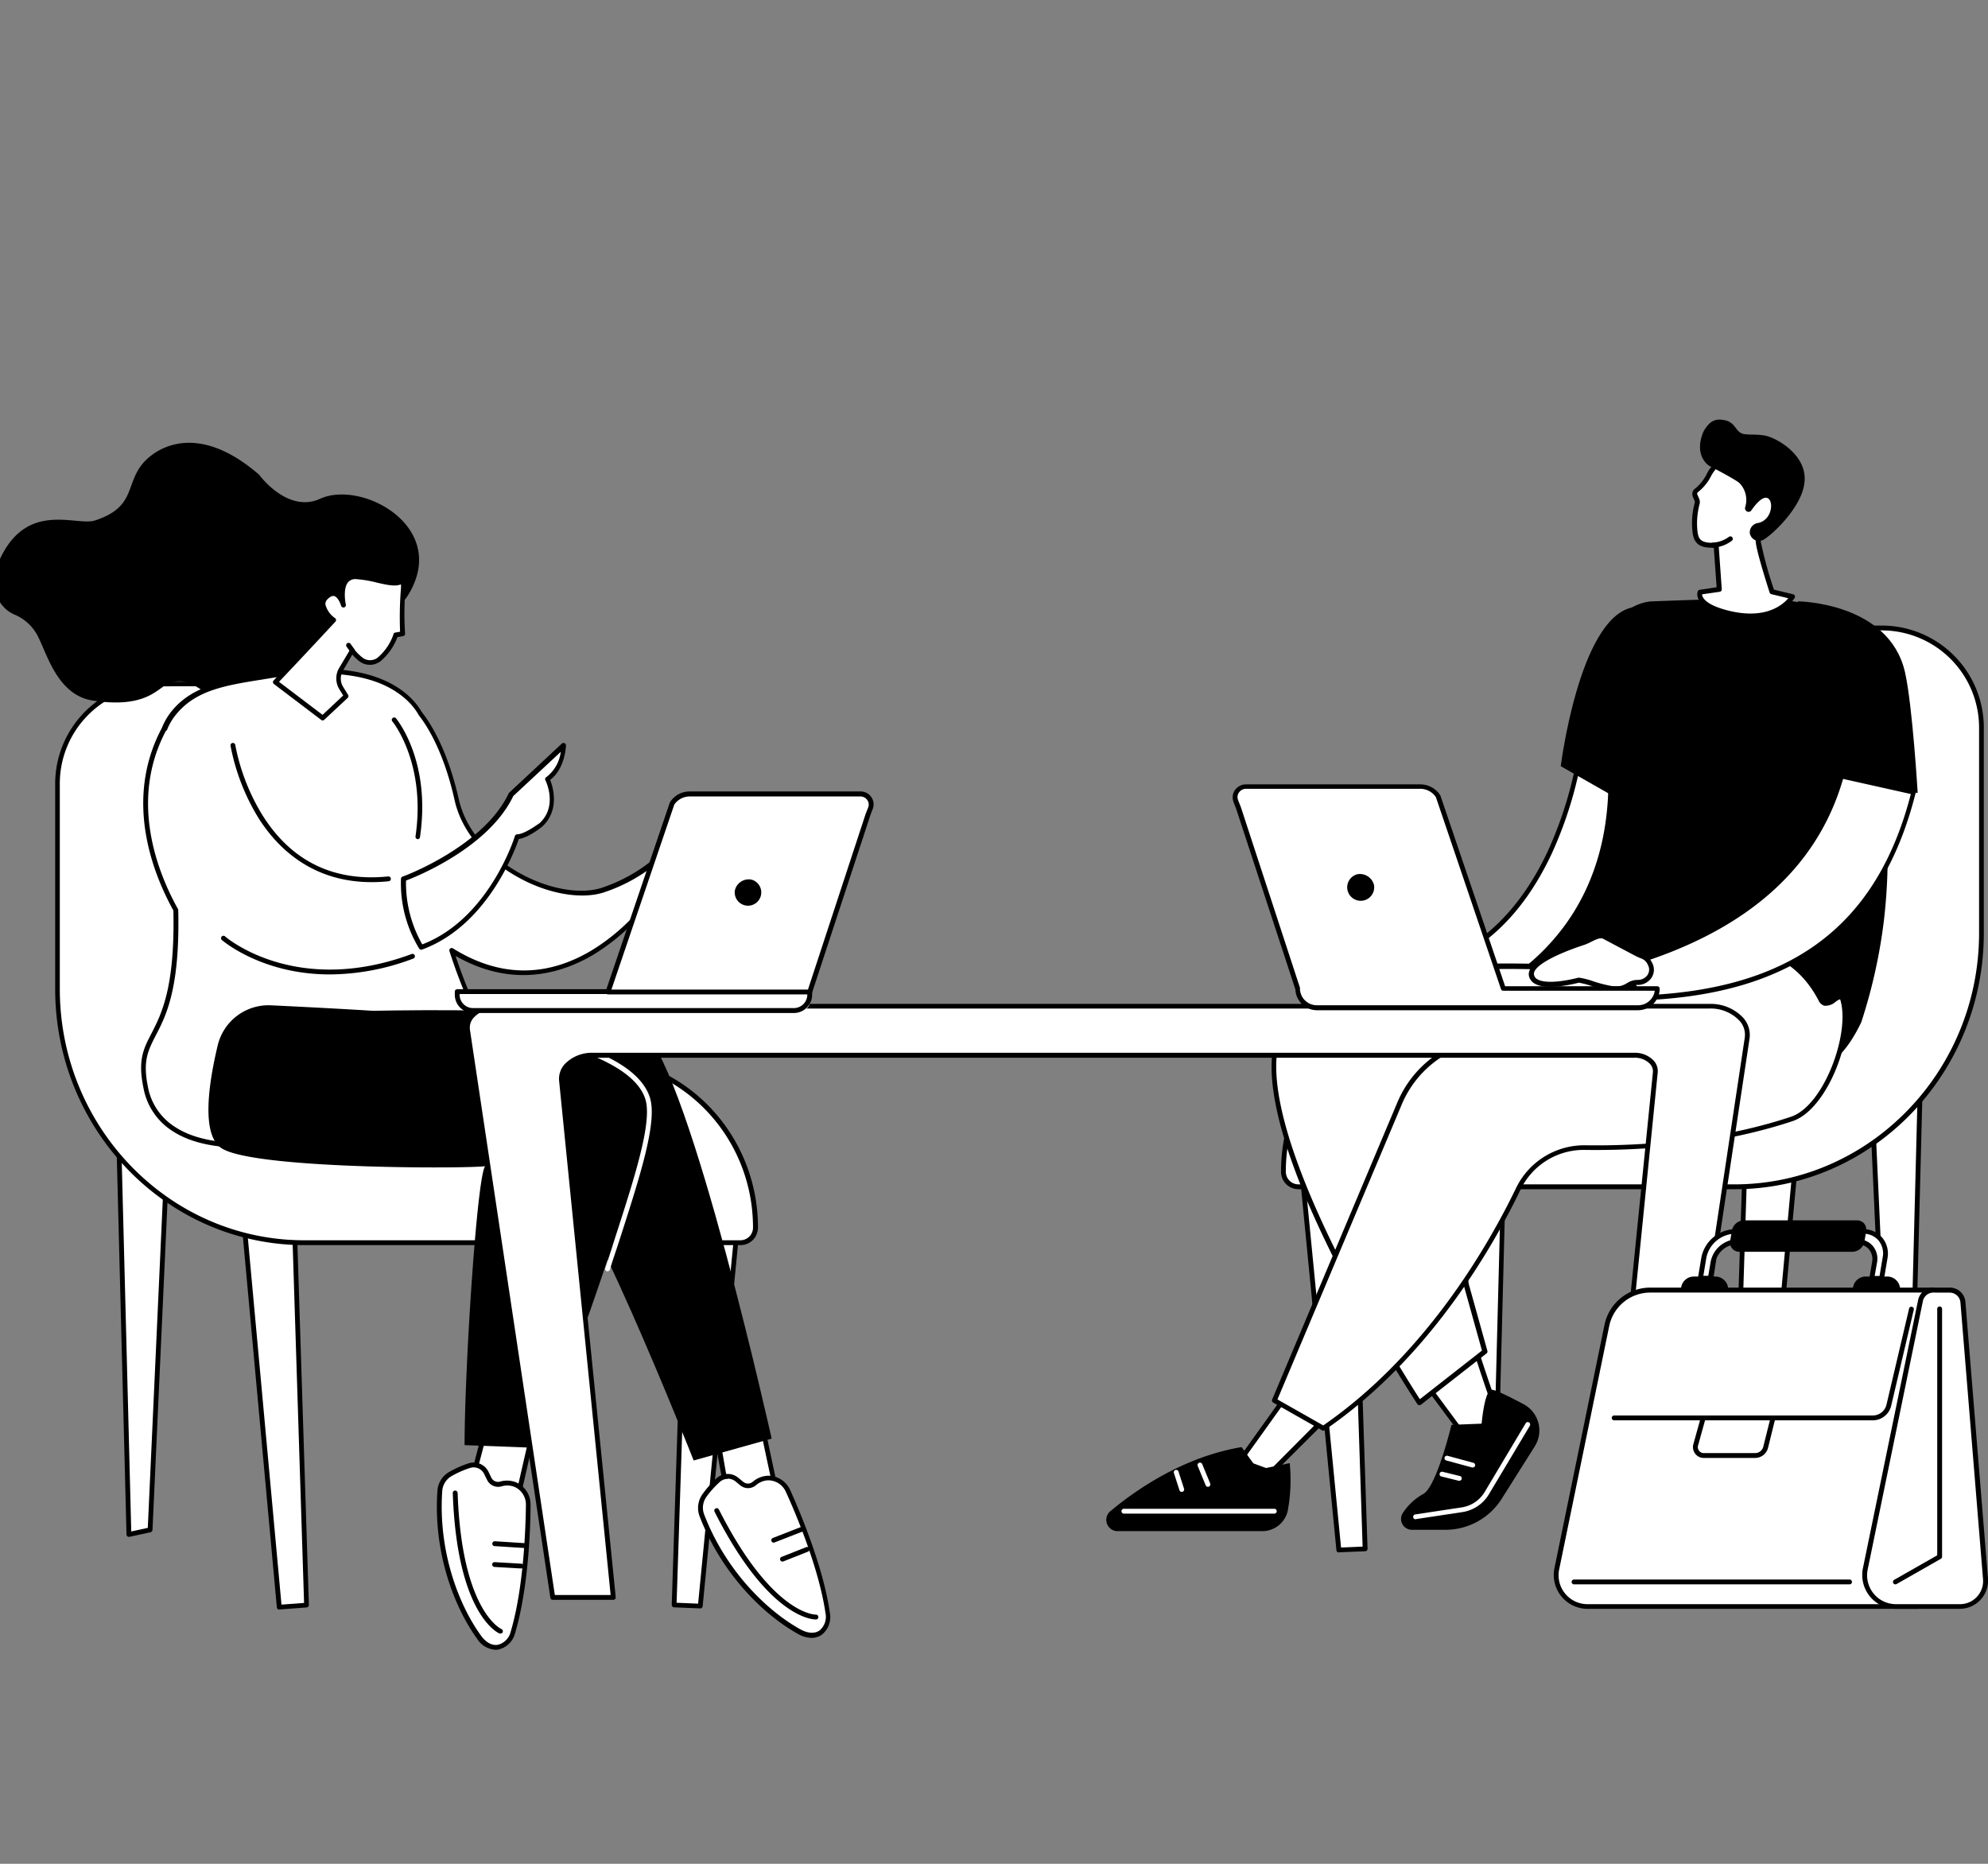 <svg id="Capa_1" data-name="Capa 1" xmlns="http://www.w3.org/2000/svg" viewBox="0 0 352 330"><rect x="0" y="0" width="352" height="330" fill="#808080" stroke="none"/><defs><style>.cls-1{fill:#fff;}</style></defs><polygon class="cls-1" points="130.5 217.63 123.98 284.36 119.33 284.16 121.64 214.01 130.5 217.63"/><path d="M124,284.78h0l-4.65-.19a.44.44,0,0,1-.41-.44L121.21,214a.42.42,0,0,1,.2-.34.39.39,0,0,1,.39,0l8.86,3.61a.45.45,0,0,1,.27.44l-6.52,66.73A.42.42,0,0,1,124,284.78Zm-4.2-1,3.81.16,6.45-66-8-3.26Z"/><polygon class="cls-1" points="43.09 215.23 49.45 284.52 54.26 284.16 51.95 211.48 43.09 215.23"/><path d="M49.45,285a.44.44,0,0,1-.43-.39l-6.35-69.29a.4.4,0,0,1,.26-.43l8.85-3.75a.44.44,0,0,1,.4,0,.46.46,0,0,1,.2.35l2.31,72.68a.43.43,0,0,1-.4.44l-4.81.36Zm-5.9-69.45,6.29,68.56,4-.3-2.28-71.64Z"/><polygon class="cls-1" points="20.96 198.93 22.83 271.69 26.58 270.87 30.02 195.47 20.96 198.93"/><path d="M22.83,272.11a.44.44,0,0,1-.27-.09.42.42,0,0,1-.16-.32l-1.87-72.76a.42.42,0,0,1,.27-.42l9.07-3.46a.43.43,0,0,1,.41.06.43.43,0,0,1,.17.37L27,270.89a.43.43,0,0,1-.34.4l-3.75.82Zm-1.44-72.89,1.85,71.94,2.93-.64,3.4-74.42Z"/><polygon class="cls-1" points="94.31 197.3 96.18 270.06 100.08 270.08 103.38 193.84 94.31 197.3"/><path class="cls-1" d="M75.46,140.47V157.4c0,16.56,13.06,30,29.17,30s29.17,13.43,29.17,30a2.67,2.67,0,0,1-2.67,2.67H53.92c-24.15,0-43.72-20.12-43.72-44.94V139a17.63,17.63,0,0,1,17.39-17.88h29A19.12,19.12,0,0,1,75.46,140.47Z"/><path d="M131.13,220.46H53.92c-24.34,0-44.15-20.35-44.15-45.37V139a18.09,18.09,0,0,1,17.82-18.31h29c10.63,0,19.28,8.89,19.28,19.81V157.4c0,16.3,12.89,29.55,28.74,29.55,16.32,0,29.6,13.65,29.6,30.41A3.1,3.1,0,0,1,131.13,220.46ZM27.59,121.52a17.23,17.23,0,0,0-17,17.45v36.12c0,24.55,19.42,44.51,43.29,44.51h77.21a2.24,2.24,0,0,0,2.24-2.24c0-16.29-12.89-29.55-28.74-29.55-16.32,0-29.6-13.64-29.6-30.41V140.47c0-10.45-8.26-19-18.42-19Z"/><path d="M2.72,108.88a5.77,5.77,0,0,1-2.88-2.51c-1-1.73-1.49-4.5.69-8.46,4.93-9,13.15-4.72,16.3-5.76,7.06-2.32,5.39-6.13,8.25-9.84,2.15-2.77,9.55-8,20.8,1.74,0,0,5,6.89,10.78,4.27,7-3.22,21.16,4.07,16.69,14.91a12.78,12.78,0,0,1-6.43,6.83,16.79,16.79,0,0,1-1.68.67,5.63,5.63,0,0,0-3.57,4.21c-1.44,6.6-6.88,19.34-27.08,6.52a5.05,5.05,0,0,0-4.9-.36c-1.94.9-4,4.39-13.38,2.92-6-1-7.9-7.93-9.48-11.11A8.19,8.19,0,0,0,2.72,108.88Z"/><path class="cls-1" d="M106.59,157.6c-8,2.48-23.16-4.41-25.76-16-2.06-9.17-5.27-13.82-6.52-15.35a11.37,11.37,0,0,0-2.41-2.88c-7.4-6.5-20.21-4.4-25.76-3.49-6.29,1-11.5,1.89-15,5.88A10.78,10.78,0,0,0,29,129.15h0c-6.77,12.75-1.28,25.91,2.1,32,.56,24.38-7.5,20.55-5.32,31.37,3.07,15.25,27.63,9.55,36.57,7.6,3.13-.68,19.54,4.19,23.56-8.47,2.34-7.39-2.11-10.8-6-23.37C100,180.78,115,159.45,115,159.45l1.55-7.48A28.65,28.65,0,0,1,106.59,157.6Z"/><path d="M43.23,203.22c-4.76,0-9.36-.75-12.75-3a11.49,11.49,0,0,1-5.09-7.66c-1-4.86,0-6.85,1.45-9.62,1.76-3.44,4.16-8.14,3.86-21.73-3.68-6.66-8.78-19.62-2.05-32.3a11.44,11.44,0,0,1,2.12-3.44c3.65-4.11,9.05-5,15.3-6,5.56-.91,18.56-3,26.11,3.59a12,12,0,0,1,2.49,3c1.31,1.63,4.52,6.34,6.58,15.51,1.12,5,4.88,9.63,10.32,12.77,5.14,3,11,4.1,14.89,2.88a28.62,28.62,0,0,0,9.77-5.53.43.43,0,0,1,.71.4l-1.55,7.47a.29.29,0,0,1-.07.16,37,37,0,0,1-10.11,9.23c-5.63,3.39-14.39,6.12-24.55.3a97.72,97.72,0,0,0,3.6,9.2c2.21,5,3.66,8.37,2.09,13.35-3.27,10.3-14.45,9.37-20.46,8.87a16.29,16.29,0,0,0-3.42-.11l-.56.13C57.46,201.63,50.17,203.22,43.23,203.22ZM29.38,129.39c-6.54,12.37-1.48,25.06,2.12,31.54a.36.36,0,0,1,.06.2c.32,13.88-2.15,18.71-4,22.24-1.38,2.71-2.29,4.5-1.37,9.06A10.68,10.68,0,0,0,31,199.54c8,5.25,23.4,1.89,30.78.28l.56-.12a15.52,15.52,0,0,1,3.67.08c6.18.52,16.51,1.38,19.57-8.27,1.48-4.67.15-7.71-2-12.75a94.06,94.06,0,0,1-4-10.36.44.44,0,0,1,.15-.47.44.44,0,0,1,.49,0c8.19,5.09,16.47,5.19,24.61.3a36.21,36.21,0,0,0,9.83-8.93l1.28-6.17a29,29,0,0,1-9.13,4.91c-4.12,1.29-10.24.13-15.58-3-5.65-3.26-9.56-8.11-10.73-13.33-2-9-5.17-13.62-6.43-15.17l0-.06a11.29,11.29,0,0,0-2.32-2.77c-7.25-6.37-20-4.28-25.41-3.38-6.34,1-11.35,1.86-14.79,5.74a10.27,10.27,0,0,0-2,3.22A.41.41,0,0,1,29.38,129.39Zm77.21,28.21Z"/><path class="cls-1" d="M71.47,155.61s14.49-5.29,19-14.94l9.33-8.7s-.14,4.21-2.91,6c0,0,2.38,4.79-1.13,8.09,0,0-2.63,2.09-4.2,2.13,0,0-4.59,15.09-17,19.58A22,22,0,0,1,71.47,155.61Z"/><path d="M74.59,168.16a.44.44,0,0,1-.36-.19A22.21,22.21,0,0,1,71,155.58a.43.43,0,0,1,.29-.38c.14,0,14.37-5.33,18.77-14.72a.41.41,0,0,1,.1-.13l9.32-8.69a.43.43,0,0,1,.47-.08.44.44,0,0,1,.26.41c0,.17-.17,4.15-2.8,6.09.48,1.21,1.76,5.3-1.37,8.25-.13.11-2.49,2-4.18,2.22-.71,2.09-5.64,15.41-17.17,19.59Zm-2.7-12.25a21.93,21.93,0,0,0,2.88,11.3c11.82-4.52,16.36-19,16.4-19.18a.45.45,0,0,1,.4-.31c1.17,0,3.25-1.48,4-2,3.2-3,1.1-7.39,1-7.57a.42.42,0,0,1,.15-.55,6.66,6.66,0,0,0,2.57-4.48l-8.41,7.83C86.55,150,74,155.12,71.89,155.91Z"/><path d="M58.41,172.53c-12.08,0-19-6-19.1-6.07a.43.43,0,1,1,.57-.64c.12.11,12.46,10.72,33,3.1a.44.44,0,0,1,.56.25.43.43,0,0,1-.26.55A42.17,42.17,0,0,1,58.41,172.53Z"/><path d="M65.82,156.19c-10.52,0-16.64-6-20-11.27a37.94,37.94,0,0,1-5-12.88.42.42,0,0,1,.35-.49.42.42,0,0,1,.49.36,37,37,0,0,0,4.9,12.57c5.14,8.07,12.6,11.67,22.17,10.7a.42.42,0,0,1,.47.38.41.41,0,0,1-.38.47A28.5,28.5,0,0,1,65.82,156.19Z"/><path d="M74,148.58h-.06a.44.44,0,0,1-.37-.49c1.9-12.94-4-20.26-4.08-20.33a.43.43,0,0,1,0-.6.44.44,0,0,1,.61,0c.25.31,6.23,7.67,4.27,21A.42.42,0,0,1,74,148.58Z"/><path class="cls-1" d="M71.31,112.23c-.41-2.7.24-9.85.12-9.67-1.15,1.69-5-.31-8.37-.45s-2.27,5-2.27,5-1-3.49-3.14-1.31c-1.24,1.27.13,2.9,1.4,4-.35.4-6.51,7-10.29,11l8.37,6.36,4.2-3.92-.86-1.36a3.25,3.25,0,0,1-.14-3.21l2.05-3.47a9.36,9.36,0,0,0,1.61,1.6,2.63,2.63,0,0,0,3.41-.28,9.71,9.71,0,0,0,2.67-4Z"/><path d="M57.13,127.56a.38.38,0,0,1-.25-.09l-8.38-6.36a.44.44,0,0,1-.17-.3.45.45,0,0,1,.12-.33c3.45-3.61,8.68-9.24,10-10.66a4.57,4.57,0,0,1-1.7-2.79,2,2,0,0,1,.6-1.52,2.13,2.13,0,0,1,2-.8,1.94,1.94,0,0,1,.81.47,4.28,4.28,0,0,1,.78-2.64,2.5,2.5,0,0,1,2.12-.86,22.47,22.47,0,0,1,3.84.64c1.93.44,3.6.83,4.17,0a.43.43,0,0,1,.49-.17c.34.11.34.11.23,2a55.41,55.41,0,0,0-.07,8,.43.43,0,0,1-.35.48l-1,.17a10.19,10.19,0,0,1-2.69,4,3.07,3.07,0,0,1-4,.32,8.63,8.63,0,0,1-1.3-1.22l-1.74,3a2.81,2.81,0,0,0,.14,2.76l.85,1.36a.44.44,0,0,1-.07.55l-4.19,3.91A.42.42,0,0,1,57.13,127.56Zm-7.73-6.84,7.71,5.85,3.66-3.43-.66-1.06a3.69,3.69,0,0,1-.16-3.64L62,115a.42.42,0,0,1,.33-.21.43.43,0,0,1,.37.15,8.68,8.68,0,0,0,1.53,1.53,2.2,2.2,0,0,0,2.87-.24,9.38,9.38,0,0,0,2.55-3.86A.39.39,0,0,1,70,112l.84-.15A63,63,0,0,1,71,104.1c0-.22,0-.44,0-.64-1,.44-2.55.09-4.26-.3a20.51,20.51,0,0,0-3.68-.62,1.68,1.68,0,0,0-1.43.55c-.83,1-.57,3.18-.4,3.93a.43.43,0,0,1-.84.22c-.11-.39-.57-1.53-1.22-1.7-.34-.08-.74.11-1.19.57a1.18,1.18,0,0,0-.37.88,4.2,4.2,0,0,0,1.74,2.47.46.46,0,0,1,.15.29.42.42,0,0,1-.11.32C59.05,110.43,53.28,116.66,49.4,120.72Z"/><path class="cls-1" d="M61.72,114.25l.66.92Z"/><path d="M62.38,115.59a.43.43,0,0,1-.35-.17l-.66-.92a.43.43,0,0,1,.7-.5l.66.92a.43.43,0,0,1-.1.59A.41.41,0,0,1,62.38,115.59Z"/><path class="cls-1" d="M134.52,250c-.09.34,3.92,18.7,3.92,18.7l-9.21-1.55-2.78-15.51Z"/><path d="M138.44,269.12h-.07l-9.22-1.54a.45.45,0,0,1-.35-.35L126,251.7a.42.42,0,0,1,.33-.49l8.07-1.64a.43.43,0,0,1,.39.12.41.41,0,0,1,.12.32c.07.76,2.38,11.51,3.92,18.58a.43.43,0,0,1-.11.39A.41.41,0,0,1,138.44,269.12Zm-8.85-2.35,8.3,1.39c-2.74-12.55-3.51-16.42-3.72-17.66L127,252Z"/><path class="cls-1" d="M133.55,262.67a3.91,3.91,0,0,1,2.39-1,3.83,3.83,0,0,1,3.6,2.32c1.6,3.55,5.81,13.45,7,21.54.42,2.86-1.73,5.18-5.09,3.31-5.51-3.07-13.16-10.12-17.16-20.53a3.81,3.81,0,0,1,.46-3.58,18.33,18.33,0,0,1,2.42-2.73,2.53,2.53,0,0,1,3.29,0l.86.71A1.74,1.74,0,0,0,133.55,262.67Z"/><path d="M143.72,290a5,5,0,0,1-2.48-.73c-5.77-3.21-13.35-10.35-17.35-20.75a4.19,4.19,0,0,1,.52-4,17.86,17.86,0,0,1,2.48-2.8,2.93,2.93,0,0,1,3.84-.06l.87.71a1.3,1.3,0,0,0,1.67,0,4.41,4.41,0,0,1,2.66-1.08,4.29,4.29,0,0,1,4,2.57c1.72,3.82,5.85,13.59,7,21.65a4,4,0,0,1-1.43,3.94A3.22,3.22,0,0,1,143.72,290Zm-14.88-28.15a2.06,2.06,0,0,0-1.38.53A17.15,17.15,0,0,0,125.1,265a3.32,3.32,0,0,0-.41,3.17c3.92,10.18,11.33,17.16,17,20.3,1.33.74,2.54.82,3.4.23a3.15,3.15,0,0,0,1.07-3.1c-1.17-8-5.27-17.64-7-21.43a3.44,3.44,0,0,0-3.19-2.07,3.54,3.54,0,0,0-2.13.88,2.16,2.16,0,0,1-2.78,0l-.86-.71A2.18,2.18,0,0,0,128.84,261.81Z"/><path d="M144.45,286.74c-.73,0-8.5-.45-17.93-19.08a.43.43,0,1,1,.77-.39c9.44,18.67,17.09,18.62,17.17,18.61a.42.42,0,0,1,.44.42.42.42,0,0,1-.41.44Z"/><path d="M138.55,276.49a.43.43,0,0,1-.4-.28.42.42,0,0,1,.24-.55l4.37-1.73a.44.44,0,0,1,.56.25.43.43,0,0,1-.25.55l-4.37,1.73A.4.4,0,0,1,138.55,276.49Z"/><path d="M137,273.14a.43.43,0,0,1-.16-.83l5.13-2a.42.42,0,1,1,.31.79l-5.13,2Z"/><path class="cls-1" d="M94.85,251.66c-.22.27-4.3,18.61-4.3,18.61L82.84,265l4-15.25Z"/><path d="M90.55,270.7a.44.44,0,0,1-.24-.07l-7.71-5.28a.44.44,0,0,1-.18-.46l4-15.25a.43.43,0,0,1,.51-.31l8,1.91a.42.42,0,0,1,.3.28.45.45,0,0,1,0,.34c-.27.72-2.68,11.43-4.26,18.51a.43.43,0,0,1-.42.33Zm-7.22-5.89,6.94,4.75C93.06,257,94,253.18,94.32,252l-7.17-1.7Z"/><path class="cls-1" d="M88.64,262.75a4,4,0,0,1,2.59.12,3.83,3.83,0,0,1,2.28,3.62c0,3.89-.37,14.65-2.69,22.49-.82,2.77-3.76,4-6,.86-3.71-5.1-7.68-14.71-6.93-25.84A3.77,3.77,0,0,1,79.78,261a17.73,17.73,0,0,1,3.35-1.46,2.52,2.52,0,0,1,3,1.33l.49,1A1.73,1.73,0,0,0,88.64,262.75Z"/><path d="M87.77,292.11a4.14,4.14,0,0,1-3.32-2c-3.88-5.34-7.76-15-7-26.12a4.15,4.15,0,0,1,2.14-3.4A18.51,18.51,0,0,1,83,259.08a2.94,2.94,0,0,1,3.52,1.56l.48,1a1.32,1.32,0,0,0,1.53.69,4.42,4.42,0,0,1,2.86.13,4.27,4.27,0,0,1,2.55,4c0,4.19-.4,14.79-2.71,22.61a4,4,0,0,1-3,3A2.59,2.59,0,0,1,87.77,292.11Zm-3.91-32.3a2.08,2.08,0,0,0-.6.09A17,17,0,0,0,80,261.33a3.33,3.33,0,0,0-1.7,2.7c-.73,10.89,3.07,20.34,6.86,25.56.89,1.23,1.95,1.81,3,1.63a3.13,3.13,0,0,0,2.28-2.37c2.28-7.71,2.63-18.21,2.68-22.37a3.42,3.42,0,0,0-2-3.21,3.49,3.49,0,0,0-2.31-.1A2.18,2.18,0,0,1,86.23,262l-.49-1A2.08,2.08,0,0,0,83.86,259.81Z"/><path d="M88.62,289.23a.51.51,0,0,1-.17,0c-.31-.13-7.54-3.42-8.28-24.87a.43.43,0,0,1,.41-.45.45.45,0,0,1,.45.42c.72,20.91,7.68,24.08,7.76,24.11A.42.42,0,0,1,89,289,.41.41,0,0,1,88.62,289.23Z"/><path d="M92.24,277.71h0l-4.69-.27a.43.43,0,0,1-.4-.45.41.41,0,0,1,.45-.4l4.69.27a.43.43,0,0,1,.41.45A.44.44,0,0,1,92.24,277.71Z"/><path d="M93.06,274.1h0l-5.49-.35a.42.42,0,0,1-.4-.45.43.43,0,0,1,.45-.41l5.49.35a.42.42,0,0,1,.4.45A.43.43,0,0,1,93.06,274.1Z"/><path d="M51.73,179.38s56.13-2.44,62.27,3.26c8.33,7.73,22.63,72.08,22.63,72.08l-13.81,3.87s-20.81-52.81-26-52.81-53.76-1.73-53.76-1.73Z"/><path d="M48,178A9.25,9.25,0,0,0,38.57,185c-1.61,6.69-3,15.84.61,18.27,5.89,4,48.35,3.63,46.88,3.13s-3.8,35.59-3.8,49.47l13.37.51s21.31-55.8,19-62c-4.11-11.15-35.74-13.7-45.86-15.19C67.42,179,55.88,178.37,48,178Z"/><path class="cls-1" d="M107.58,225.08a.32.32,0,0,1-.13,0,.43.43,0,0,1-.28-.54c.49-1.5,1-3,1.43-4.42,3.74-11.56,7-21.55,5.64-25.59-2.84-8.57-24.09-11.85-31.07-12.93a.43.43,0,0,1-.35-.49.41.41,0,0,1,.48-.36c12.34,1.91,29.06,5.38,31.75,13.51,1.43,4.31-1.69,13.93-5.63,26.12-.47,1.45-1,2.92-1.43,4.42A.43.43,0,0,1,107.58,225.08Z"/><polygon class="cls-1" points="230.54 207.73 237.06 274.45 241.71 274.26 239.4 204.11 230.54 207.73"/><path d="M237.06,274.88a.43.43,0,0,1-.43-.39l-6.51-66.72a.43.43,0,0,1,.26-.44l8.86-3.61a.42.42,0,0,1,.39,0,.46.46,0,0,1,.2.35l2.31,70.14a.43.43,0,0,1-.41.45l-4.65.19ZM231,208l6.45,66,3.82-.16L239,204.74Z"/><polygon class="cls-1" points="317.95 205.33 311.59 274.62 306.78 274.26 309.09 201.58 317.95 205.33"/><path d="M311.59,275.05h0l-4.81-.36a.45.45,0,0,1-.4-.45l2.31-72.67a.46.46,0,0,1,.2-.35.41.41,0,0,1,.4,0l8.86,3.74a.45.45,0,0,1,.26.44L312,274.66A.43.43,0,0,1,311.59,275.05Zm-4.37-1.19,4,.3,6.29-68.56-8-3.38Z"/><polygon class="cls-1" points="340.08 189.02 338.21 261.78 334.46 260.97 331.02 185.56 340.08 189.02"/><path d="M338.21,262.21h-.09l-3.75-.81a.44.44,0,0,1-.34-.4l-3.44-75.41a.4.4,0,0,1,.18-.36.41.41,0,0,1,.4-.06l9.07,3.46a.42.42,0,0,1,.27.41l-1.87,72.76a.42.42,0,0,1-.16.33A.44.44,0,0,1,338.21,262.21Zm-3.34-1.59,2.93.63,1.85-71.93-8.17-3.12Z"/><polygon class="cls-1" points="266.73 187.4 264.86 260.16 260.96 260.18 257.67 183.94 266.73 187.4"/><path d="M261,260.61a.43.43,0,0,1-.43-.41L257.24,184a.42.42,0,0,1,.17-.36.4.4,0,0,1,.41-.05l9.07,3.45a.42.42,0,0,1,.27.42l-1.87,72.76a.43.43,0,0,1-.43.42l-3.9,0Zm-2.84-76,3.25,75.18,3.07,0,1.86-72Z"/><path class="cls-1" d="M285.58,130.57V147.5c0,16.56-13.06,30-29.17,30s-29.17,13.42-29.17,30a2.67,2.67,0,0,0,2.67,2.67h77.21c24.15,0,43.73-20.12,43.73-44.94V129.06a17.64,17.64,0,0,0-17.4-17.87h-29A19.12,19.12,0,0,0,285.58,130.57Z"/><path d="M307.12,210.56H229.91a3.09,3.09,0,0,1-3.09-3.1c0-16.77,13.27-30.41,29.59-30.41,15.85,0,28.74-13.26,28.74-29.55V130.57c0-10.92,8.65-19.81,19.29-19.81h29a18.08,18.08,0,0,1,17.82,18.3v36.13C351.27,190.21,331.47,210.56,307.12,210.56Zm-2.68-98.94c-10.16,0-18.43,8.5-18.43,18.95V147.5c0,16.77-13.28,30.41-29.6,30.41-15.84,0-28.74,13.26-28.74,29.55a2.24,2.24,0,0,0,2.24,2.24h77.21c23.87,0,43.3-20,43.3-44.51V129.06a17.23,17.23,0,0,0-17-17.44Z"/><path class="cls-1" d="M280.07,131.37s-4.21,38.26-32.47,40.76l32.47.46s12-24.39,12.51-33.88S280.07,131.37,280.07,131.37Z"/><path d="M280.07,173h0l-32.47-.46a.43.43,0,0,1,0-.86c14.39-1.27,22.34-12.15,26.47-21a70,70,0,0,0,5.61-19.33.45.45,0,0,1,.36-.38c.29,0,7.26-1.16,10.9,2.09a6.8,6.8,0,0,1,2.11,5.7c-.49,9.47-12.06,33.05-12.56,34.05A.42.42,0,0,1,280.07,173Zm-27.74-1.25,27.47.39c1.25-2.57,11.9-24.68,12.35-33.48a6,6,0,0,0-1.82-5c-2.92-2.61-8.5-2.1-9.88-1.92A71.06,71.06,0,0,1,274.82,151C269.59,162.27,261.87,169.36,252.33,171.77Z"/><path d="M320.29,107.05c-5.48-1.29-7.77-1.3-27.7-.58-4.87.17-10.66,6.29-11.24,11.14,1.55,4.65,8.7,27.6-3.78,45.53a38.75,38.75,0,0,1-7.47,8,25.22,25.22,0,0,0,8.61,4.61c6.43,1.91,9.66-.16,14.84,0,13.71.41,18.73,15.69,27.59,13.77,2.36-.51,5.49-2.36,8.43-8.55a94.68,94.68,0,0,0,4-18,98.63,98.63,0,0,0-4.69-43.5C327.88,116.45,326.75,108.57,320.29,107.05Z"/><path d="M276.35,135.66s3.23-25.87,12.51-28.08l-2.13,34Z"/><path class="cls-1" d="M323.56,128.75l13.61,5.8v.17l-13.61-5.88Z"/><path d="M337.17,135.14l-.17,0-13.61-5.87a.44.44,0,0,1-.26-.38v-.09a.41.41,0,0,1,.18-.37.43.43,0,0,1,.41-.05c5.19,2.2,9.9,4.21,13.62,5.81a.43.43,0,0,1,.26.38v.17a.41.41,0,0,1-.19.36A.4.4,0,0,1,337.17,135.14Z"/><path d="M339.55,140.4s-.91-15.37-2.23-21.31c-2.79-12.49-19-12.62-19-12.62l2.82,31.79Z"/><path class="cls-1" d="M304.43,104.35l-.55-7.77-.7,0c-2.17,0-2.87-.72-3.06-2.51a13.49,13.49,0,0,1,.39-4.83,1.1,1.1,0,0,0,0-.67l-.38-.87a.79.79,0,0,1,.25-.78l.2-.16a7.86,7.86,0,0,0,1.77-2.08A8.06,8.06,0,0,1,304,82.29c1.43-.68,7.2-3.7,10.43,1.58,2.51,4.12-1.6,9.79-3.09,11.65-.36.45,2.44,9.26,2.44,9.26l3.62.87s-2.8,5-11.28,2.92c-6.05-1.47-5.09-3.72-5.09-3.72Z"/><path d="M310,109.5a16.71,16.71,0,0,1-4-.52c-2.87-.69-4.64-1.66-5.25-2.88a1.71,1.71,0,0,1-.13-1.42.43.43,0,0,1,.33-.25l3-.45-.5-7-.3,0c-2.32,0-3.26-.81-3.48-2.89a13.64,13.64,0,0,1,.39-5,.58.58,0,0,0,0-.39l-.37-.87s0,0,0-.06a1.19,1.19,0,0,1,.39-1.22l.2-.16a7.68,7.68,0,0,0,1.67-2l.19-.33a5.73,5.73,0,0,1,1.67-2.17l.15-.08c5-2.41,8.62-1.79,10.82,1.82,2.56,4.19-1.23,9.78-3.06,12.07a71.83,71.83,0,0,0,2.38,8.7l3.39.82a.42.42,0,0,1,.29.24.39.39,0,0,1,0,.38C317.65,106,315.63,109.5,310,109.5Zm-8.62-4.27a1,1,0,0,0,.15.52c.29.55,1.29,1.59,4.66,2.4,6.48,1.57,9.5-1.09,10.45-2.23l-3-.72a.43.43,0,0,1-.31-.29c-2.87-9-2.53-9.45-2.37-9.66,1.69-2.09,5.37-7.38,3.06-11.15-2.92-4.78-8-2.31-9.72-1.5l-.15.08a7.21,7.21,0,0,0-1.3,1.83l-.19.34A8.5,8.5,0,0,1,300.81,87l-.19.16a.35.35,0,0,0-.12.32l.36.83a1.47,1.47,0,0,1,.06,1,13.05,13.05,0,0,0-.37,4.68c.15,1.45.57,2.1,2.64,2.12l.72.05a.41.41,0,0,1,.4.4l.55,7.77a.42.42,0,0,1-.37.45Z"/><path d="M312.63,77.15c-1.57-.33-3.37-.09-4.13-.37-1.22-.45-1.25-1.92-2.95-2.34-2.05-.5-2.91.38-3.71,1.6a4,4,0,0,0-.35.69c-1.29,3.47.34,5.15,1.07,5.7,0,0,4.61,2.39,5.4,3.07A4.29,4.29,0,0,1,309,89.82a.66.66,0,0,0,.29.72.6.6,0,0,0,.82-.19c.6-.87,1.92-2.56,2.85-2.16,1.17.5.81,4-1.78,4.43a1.68,1.68,0,0,0-1.36,1.77,1.7,1.7,0,0,0,1.32,1.37,1.75,1.75,0,0,0,1.33-.34c1.69-1.08,6.45-5.65,7-9.75C320.24,80.73,314.71,77.6,312.63,77.15Z"/><path d="M303.3,96.93a.43.43,0,0,1,0-.86,5.2,5.2,0,0,0,2.8-1,.43.43,0,0,1,.56.66,6.13,6.13,0,0,1-3.32,1.24Z"/><path class="cls-1" d="M266.29,252.89c-.79-.8-5.35-15-5.35-15l-9,6.44,9.89,13.3Z"/><path d="M261.81,258.05h0a.44.44,0,0,1-.32-.17l-9.88-13.31a.4.4,0,0,1-.08-.32.42.42,0,0,1,.17-.28l9-6.44a.43.43,0,0,1,.38-.06.46.46,0,0,1,.28.28c1.73,5.39,4.68,14.18,5.25,14.84a.45.45,0,0,1,0,.59l-4.48,4.74A.46.46,0,0,1,261.81,258.05Zm-9.28-13.64L261.85,257l3.91-4.13c-1.07-2-4.07-11.23-5.05-14.26Z"/><path d="M250,270.86l6,0a11.78,11.78,0,0,0,9.82-5.37l5.93-9.4a5.28,5.28,0,0,0-2-7.48c-2.47-1.31-5.07-2.6-5.67-2.54-1.24.12-1.74,6-1.74,6l-5.34.21s-2.64,11-5,12.24a10.26,10.26,0,0,0-3.67,3.46A1.92,1.92,0,0,0,250,270.86Z"/><path class="cls-1" d="M250.64,269a.43.43,0,0,1-.42-.37.44.44,0,0,1,.36-.49l8.2-1.24a5.74,5.74,0,0,0,4.11-2.75L270.14,252a.43.43,0,0,1,.74.44l-7.25,12.13a6.62,6.62,0,0,1-4.72,3.16l-8.2,1.24Z"/><path class="cls-1" d="M260.77,259.83l-.11,0-4.57-1.24a.44.44,0,0,1-.31-.53.44.44,0,0,1,.53-.3l4.57,1.24a.44.44,0,0,1,.3.53A.43.43,0,0,1,260.77,259.83Z"/><path class="cls-1" d="M258.39,262.18h-.1l-3.07-.76a.41.41,0,0,1-.31-.51.43.43,0,0,1,.52-.32l3.06.75a.44.44,0,0,1,.32.52A.44.44,0,0,1,258.39,262.18Z"/><polygon class="cls-1" points="235.52 250.18 225.05 260.71 219.5 258.67 229.15 245.19 235.52 250.18"/><path d="M225.05,261.14l-.15,0-5.55-2a.43.43,0,0,1-.26-.28.41.41,0,0,1,.06-.37l9.65-13.48a.48.48,0,0,1,.29-.17.4.4,0,0,1,.33.09l6.37,5a.47.47,0,0,1,.16.31.45.45,0,0,1-.12.33L225.36,261A.48.48,0,0,1,225.05,261.14Zm-4.87-2.68,4.76,1.75,9.94-10-5.64-4.41Z"/><path class="cls-1" d="M290.94,172.43s-47.85-5.87-62.08,7.11,22.46,68.82,22.46,68.82l11.61-9.07-11-39.46,44.23-13.25Z"/><path d="M251.32,248.79h-.07a.47.47,0,0,1-.29-.19c-1.5-2.29-36.72-56.29-22.39-69.38S289,171.76,291,172a.43.43,0,0,1,.35.28l5.21,14.16a.4.4,0,0,1,0,.34.49.49,0,0,1-.27.22l-43.82,13.12,10.89,39.06a.41.41,0,0,1-.15.45l-11.6,9.07A.44.44,0,0,1,251.32,248.79Zm16-77.23c-14.17,0-30.85,1.59-38.2,8.3-13.18,12,19.06,62.88,22.28,67.88l11-8.61-10.93-39.19a.41.41,0,0,1,.29-.52l43.79-13.12-5-13.48A224.92,224.92,0,0,0,267.35,171.56Z"/><path class="cls-1" d="M317.27,198.13c-6.95,2.32-19.38,5.33-36.76,5.08a12.92,12.92,0,0,0-11.75,7.45c-5.15,10.64-16.29,29.81-34.44,42.23L225.65,248l22.13-52.51a18.8,18.8,0,0,1,10.47-10.32l43.85-17s13.6-4,20.26,8.79c1.2,2.29,3.41-1.8,3.93,0C328.1,183.33,323.24,196.13,317.27,198.13Z"/><path d="M234.32,253.32a.39.39,0,0,1-.21-.06l-8.67-4.92a.44.44,0,0,1-.19-.54l22.13-52.51a19.3,19.3,0,0,1,10.71-10.56l43.86-17c.17-.05,14-4,20.8,9,.14.27.29.43.45.47.35.09.87-.26,1.33-.57s1.07-.72,1.57-.53a1,1,0,0,1,.61.75c1.83,6.43-3.07,19.56-9.3,21.65l-.14-.41.14.41c-7.37,2.46-19.75,5.35-36.91,5.1h-.18a12.41,12.41,0,0,0-11.17,7.2c-5.06,10.46-16.28,29.87-34.59,42.4A.43.43,0,0,1,234.32,253.32Zm-8.13-5.54,8.11,4.6c18-12.42,29.08-31.57,34.08-41.91a13.42,13.42,0,0,1,12.13-7.69c17,.25,29.33-2.61,36.63-5.06,5.76-1.93,10.45-14.61,8.74-20.59a.39.39,0,0,0-.09-.2,2.91,2.91,0,0,0-.78.45,2.67,2.67,0,0,1-2,.69,1.64,1.64,0,0,1-1-.91c-6.42-12.32-19.22-8.73-19.76-8.57L258.4,185.53a18.48,18.48,0,0,0-10.23,10.09Z"/><path d="M228.36,259.06a30.08,30.08,0,0,1-.35,8.44,4.62,4.62,0,0,1-4.52,3.6H197.8a2,2,0,0,1-1.26-3.48c4.57-3.83,13-9.68,23.3-11.4l2.89,4Z"/><path class="cls-1" d="M225.65,268H199a.43.43,0,1,1,0-.86h26.63a.43.43,0,1,1,0,.86Z"/><path class="cls-1" d="M213.88,263.25a.44.44,0,0,1-.4-.26l-1.41-3.43a.43.43,0,0,1,.8-.32l1.41,3.42a.43.43,0,0,1-.24.56A.45.45,0,0,1,213.88,263.25Z"/><path class="cls-1" d="M209.24,264.15a.42.42,0,0,1-.4-.29l-1-3.09a.43.43,0,0,1,.81-.27l1,3.09a.43.43,0,0,1-.27.54Z"/><path class="cls-1" d="M325.94,137.42c-4.66,17-18.52,27.84-38.62,33.55l3.06,5.73c27.93-1,42.58-13.12,48.44-36.42Z"/><path d="M290.38,177.13a.42.42,0,0,1-.37-.23l-3.07-5.72a.44.44,0,0,1,0-.37.46.46,0,0,1,.28-.25c21-6,33.91-17.16,38.33-33.25A.43.43,0,0,1,326,137l12.87,2.87a.4.4,0,0,1,.27.19.43.43,0,0,1,.05.33c-6.06,24.11-21.57,35.78-48.83,36.74ZM288,171.24l2.69,5c26.49-1,41.64-12.34,47.65-35.65l-12-2.68C321.68,154,308.8,165.19,288,171.24Z"/><path class="cls-1" d="M292.09,170.5a2.48,2.48,0,0,0-1.35-1.2,11.4,11.4,0,0,1-1.23-.57l-5.47-2.9c-1-.5-2.49.67-3.55,1-3.21,1.05-9.86,3.54-9.31,5.87.59,2.52,6.3,1.33,8.33.82.46-.12,4.66,1.4,6,1.5a4.33,4.33,0,0,0,3.15-.8,2.93,2.93,0,0,1,1.36-.31A2.5,2.5,0,0,0,292,173v0a2.1,2.1,0,0,0,.24-2.29Z"/><path d="M286.1,175.5l-.64,0a24,24,0,0,1-3.54-.89,18.32,18.32,0,0,0-2.35-.62c-2.11.53-6,1.27-7.84.16a2.07,2.07,0,0,1-1-1.3c-.58-2.48,4.9-4.84,9.59-6.38a6.67,6.67,0,0,0,1-.44c.94-.47,2-1,2.9-.55l5.48,2.91a8.61,8.61,0,0,0,1.18.53,2.89,2.89,0,0,1,1.58,1.42l.11.21a2.57,2.57,0,0,1-.28,2.75,2.93,2.93,0,0,1-2.29,1.09,2.48,2.48,0,0,0-1.16.26l-.39.22A4.1,4.1,0,0,1,286.1,175.5Zm-6.52-2.4a13.69,13.69,0,0,1,2.58.66,22.75,22.75,0,0,0,3.37.85,3.49,3.49,0,0,0,2.51-.52l.41-.23a3.37,3.37,0,0,1,1.55-.36,2.07,2.07,0,0,0,1.62-.75,1.69,1.69,0,0,0,.19-1.84l-.1-.21a2,2,0,0,0-1.11-1,9.89,9.89,0,0,1-1.29-.59l-5.47-2.9c-.51-.25-1.37.18-2.12.56a10.13,10.13,0,0,1-1.1.49c-5.89,1.93-9.34,4-9,5.36a1.15,1.15,0,0,0,.58.76c1.13.69,3.83.59,7.23-.26Z"/><path class="cls-1" d="M87.81,178.17H302.7c4,0,7.11,2.64,6.66,5.64l-14.84,98.45H283.81l9.28-92.4c.17-1.62-1.54-3-3.7-3H104.93c-3.23,0-5.78,2.08-5.54,4.51l9.2,91.48H97.88L82.78,182.43C82.44,180.16,84.79,178.17,87.81,178.17Z"/><path d="M108.59,283.26H97.88a.42.42,0,0,1-.43-.36L82.36,182.49a3.53,3.53,0,0,1,.88-2.85,6,6,0,0,1,4.57-1.89H302.7a7.86,7.86,0,0,1,5.95,2.45,4.57,4.57,0,0,1,1.13,3.68l-14.84,98.44a.43.43,0,0,1-.42.37H283.81a.42.42,0,0,1-.32-.14.45.45,0,0,1-.11-.34l9.29-92.39a1.91,1.91,0,0,0-.53-1.46,3.71,3.71,0,0,0-2.75-1.08H104.93a5.78,5.78,0,0,0-4.27,1.69,3,3,0,0,0-.84,2.35l9.2,91.47a.44.44,0,0,1-.11.33A.43.43,0,0,1,108.59,283.26Zm-10.35-.85h9.88L99,191.4a3.87,3.87,0,0,1,1-3,6.69,6.69,0,0,1,4.91-2H289.39a4.62,4.62,0,0,1,3.39,1.36,2.76,2.76,0,0,1,.74,2.13l-9.24,91.92h9.87l14.78-98.08a3.67,3.67,0,0,0-.93-3,7,7,0,0,0-5.3-2.16H87.81a5.17,5.17,0,0,0-3.92,1.6,2.63,2.63,0,0,0-.68,2.16Z"/><path class="cls-1" d="M266.17,175l-11.55-34a3.78,3.78,0,0,0-3.19-1.71H220.65a1.9,1.9,0,0,0-1.84,2.55c.18.48.37.95.53,1.43l10.44,31.83h0a3.42,3.42,0,0,0,3.42,3.35H290a3.42,3.42,0,0,0,3.42-3.42Z"/><path d="M290,178.87H233.2a3.86,3.86,0,0,1-3.84-3.7L218.94,143.4c-.11-.34-.25-.68-.38-1l-.15-.41a2.28,2.28,0,0,1,.26-2.11,2.37,2.37,0,0,1,2-1h30.78a4.19,4.19,0,0,1,3.55,1.91.41.41,0,0,1,.05.09l11.45,33.74h26.94a.44.44,0,0,1,.43.43A3.85,3.85,0,0,1,290,178.87Zm-59.83-4a.39.39,0,0,1,0,.18,3,3,0,0,0,3,2.94H290a3,3,0,0,0,3-2.57H266.17a.41.41,0,0,1-.4-.29l-11.53-34a3.38,3.38,0,0,0-2.81-1.47H220.65a1.53,1.53,0,0,0-1.27.65,1.42,1.42,0,0,0-.17,1.32l.15.4q.21.51.39,1Z"/><path d="M243.29,156.72a2.39,2.39,0,1,1-3-1.92A2.57,2.57,0,0,1,243.29,156.72Z"/><path class="cls-1" d="M81,175.58h62.42a0,0,0,0,1,0,0v1.71a1.64,1.64,0,0,1-1.64,1.64H82.59A1.64,1.64,0,0,1,81,177.3v-1.71A0,0,0,0,1,81,175.58Z"/><path d="M140.56,179.36H83.76a3.24,3.24,0,0,1-3.23-3.24v-.54a.42.42,0,0,1,.42-.43h62.42a.43.43,0,0,1,.43.43v.54A3.24,3.24,0,0,1,140.56,179.36ZM81.38,176v.11a2.38,2.38,0,0,0,2.38,2.38h56.8a2.38,2.38,0,0,0,2.38-2.38V176Z"/><path class="cls-1" d="M143.37,175.64H107.66L119,142.24a3.71,3.71,0,0,1,3.13-1.68h30.19a1.88,1.88,0,0,1,1.81,2.5c-.18.47-.37.93-.53,1.41Z"/><path d="M143.37,176.07H107.66a.44.44,0,0,1-.35-.18.44.44,0,0,1-.06-.39l11.35-33.4a.41.41,0,0,1,.05-.09,4.12,4.12,0,0,1,3.49-1.88h30.19a2.35,2.35,0,0,1,1.95,1,2.27,2.27,0,0,1,.26,2.08l-.16.4c-.12.32-.25.65-.36,1l-10.24,31.18A.43.43,0,0,1,143.37,176.07Zm-35.11-.86h34.8l10.14-30.88c.12-.35.25-.69.38-1l.15-.39a1.39,1.39,0,0,0-.16-1.28,1.47,1.47,0,0,0-1.24-.64H122.14a3.3,3.3,0,0,0-2.75,1.44Z"/><path d="M130.12,157.65a2.35,2.35,0,1,0,3-1.89A2.51,2.51,0,0,0,130.12,157.65Z"/><path class="cls-1" d="M339.57,284.43H281.08a5.54,5.54,0,0,1-5.43-6.66l8.87-43.13a7.81,7.81,0,0,1,7.65-6.24h50.16Z"/><path d="M339.57,284.86H281.08a6,6,0,0,1-5.85-7.18l8.87-43.13a8.27,8.27,0,0,1,8.07-6.57h50.16a.4.4,0,0,1,.31.13.41.41,0,0,1,.12.32l-2.76,56A.44.44,0,0,1,339.57,284.86Zm-47.4-56a7.41,7.41,0,0,0-7.23,5.89l-8.87,43.13a5.12,5.12,0,0,0,5,6.15h58.08l2.72-55.17Z"/><path class="cls-1" d="M347.05,284.43H335.71a5.54,5.54,0,0,1-5.43-6.66l9.77-47.51a2.32,2.32,0,0,1,2.27-1.86h2.92a2.33,2.33,0,0,1,2.32,2.14l4,49A4.52,4.52,0,0,1,347.05,284.43Z"/><path d="M347.05,284.86H335.71a6,6,0,0,1-5.86-7.18l9.78-47.51a2.75,2.75,0,0,1,2.69-2.19h2.92A2.77,2.77,0,0,1,348,230.5l4,49a5,5,0,0,1-4.93,5.35Zm-4.73-56a1.9,1.9,0,0,0-1.85,1.52l-9.77,47.5a5.11,5.11,0,0,0,5,6.15h11.34a4.09,4.09,0,0,0,4.08-4.42l-4-49a1.91,1.91,0,0,0-1.89-1.74Z"/><path d="M331.6,251.48H285.81a.43.43,0,0,1-.43-.43.43.43,0,0,1,.43-.43H331.6a2.49,2.49,0,0,0,2.43-1.93l4-17a.41.41,0,0,1,.51-.31.42.42,0,0,1,.32.51l-4,17A3.36,3.36,0,0,1,331.6,251.48Z"/><path class="cls-1" d="M313.92,251.05l-1.28,5.17a1.94,1.94,0,0,1-1.89,1.49h-9.07a1.49,1.49,0,0,1-1.43-1.89l1.32-4.77Z"/><path d="M310.75,258.14h-9.07a1.9,1.9,0,0,1-1.53-.76,1.92,1.92,0,0,1-.32-1.67l1.33-4.78a.43.43,0,0,1,.41-.31h12.35a.43.43,0,0,1,.34.16.45.45,0,0,1,.08.37l-1.28,5.17A2.37,2.37,0,0,1,310.75,258.14Zm-8.85-6.66-1.24,4.46a1,1,0,0,0,.18.92,1,1,0,0,0,.84.42h9.07a1.49,1.49,0,0,0,1.47-1.16l1.16-4.64Z"/><path d="M327.42,280.52H278.77a.43.43,0,1,1,0-.85h48.65a.43.43,0,1,1,0,.85Z"/><path d="M303.72,226.45h-3.79a1.85,1.85,0,0,0-1.86,1.85h7.51A1.85,1.85,0,0,0,303.72,226.45Z"/><path d="M305.58,228.73h-7.51a.43.43,0,0,1-.43-.43,2.28,2.28,0,0,1,2.29-2.28h3.79A2.29,2.29,0,0,1,306,228.3.43.43,0,0,1,305.58,228.73Zm-7-.85h6.53a1.44,1.44,0,0,0-1.37-1h-3.79A1.44,1.44,0,0,0,298.56,227.88Z"/><path d="M334.16,226.45h-3.8a1.85,1.85,0,0,0-1.86,1.85H336A1.85,1.85,0,0,0,334.16,226.45Z"/><path d="M336,228.73H328.5a.43.43,0,0,1-.43-.43,2.29,2.29,0,0,1,2.29-2.28h3.8a2.28,2.28,0,0,1,2.28,2.28A.43.43,0,0,1,336,228.73Zm-7-.85h6.52a1.43,1.43,0,0,0-1.36-1h-3.8A1.42,1.42,0,0,0,329,227.88Z"/><path class="cls-1" d="M333.16,226.35l.62-3.64a3.84,3.84,0,0,0-3.88-4.66H307.12a5.75,5.75,0,0,0-5.45,4.66l-.61,3.64h1.74l.48-2.83a4.47,4.47,0,0,1,4.24-3.63h21.36a3,3,0,0,1,3,3.63l-.48,2.83Z"/><path d="M333.16,226.78h-1.74a.45.45,0,0,1-.33-.16.41.41,0,0,1-.09-.34l.48-2.83a2.71,2.71,0,0,0-.56-2.24,2.59,2.59,0,0,0-2-.9H307.52a4,4,0,0,0-3.82,3.28l-.47,2.83a.45.45,0,0,1-.43.36h-1.74a.42.42,0,0,1-.33-.16.41.41,0,0,1-.09-.34l.61-3.64a6.2,6.2,0,0,1,5.87-5H329.9a4.32,4.32,0,0,1,3.37,1.49,4.45,4.45,0,0,1,.93,3.67l-.61,3.64A.45.45,0,0,1,333.16,226.78Zm-1.23-.86h.87l.55-3.28a3.6,3.6,0,0,0-.73-3,3.49,3.49,0,0,0-2.72-1.2H307.12a5.32,5.32,0,0,0-5,4.31l-.52,3.14h.87l.42-2.47a4.92,4.92,0,0,1,4.66-4h21.36a3.45,3.45,0,0,1,2.7,1.19,3.56,3.56,0,0,1,.74,2.94Z"/><path d="M328.76,216.54h-20a1.79,1.79,0,0,0-1.7,1.46l-.3,1.75a1.21,1.21,0,0,0,1.22,1.46h20a1.8,1.8,0,0,0,1.7-1.46L330,218A1.21,1.21,0,0,0,328.76,216.54Z"/><path d="M328,221.64H308a1.64,1.64,0,0,1-1.64-2l.29-1.75a2.23,2.23,0,0,1,2.13-1.82h20a1.66,1.66,0,0,1,1.29.57,1.7,1.7,0,0,1,.35,1.39l-.29,1.75A2.22,2.22,0,0,1,328,221.64ZM308.76,217a1.37,1.37,0,0,0-1.28,1.1l-.29,1.75a.77.77,0,0,0,.79,1h20a1.38,1.38,0,0,0,1.28-1.1l.29-1.75a.82.82,0,0,0-.16-.69.79.79,0,0,0-.63-.27Z"/><path d="M335.6,280.52a.4.4,0,0,1-.37-.21.43.43,0,0,1,.16-.59l7.62-4.34V231.75a.43.43,0,0,1,.43-.43.44.44,0,0,1,.43.43v43.88a.45.45,0,0,1-.22.37l-7.84,4.47A.41.41,0,0,1,335.6,280.52Z"/></svg>